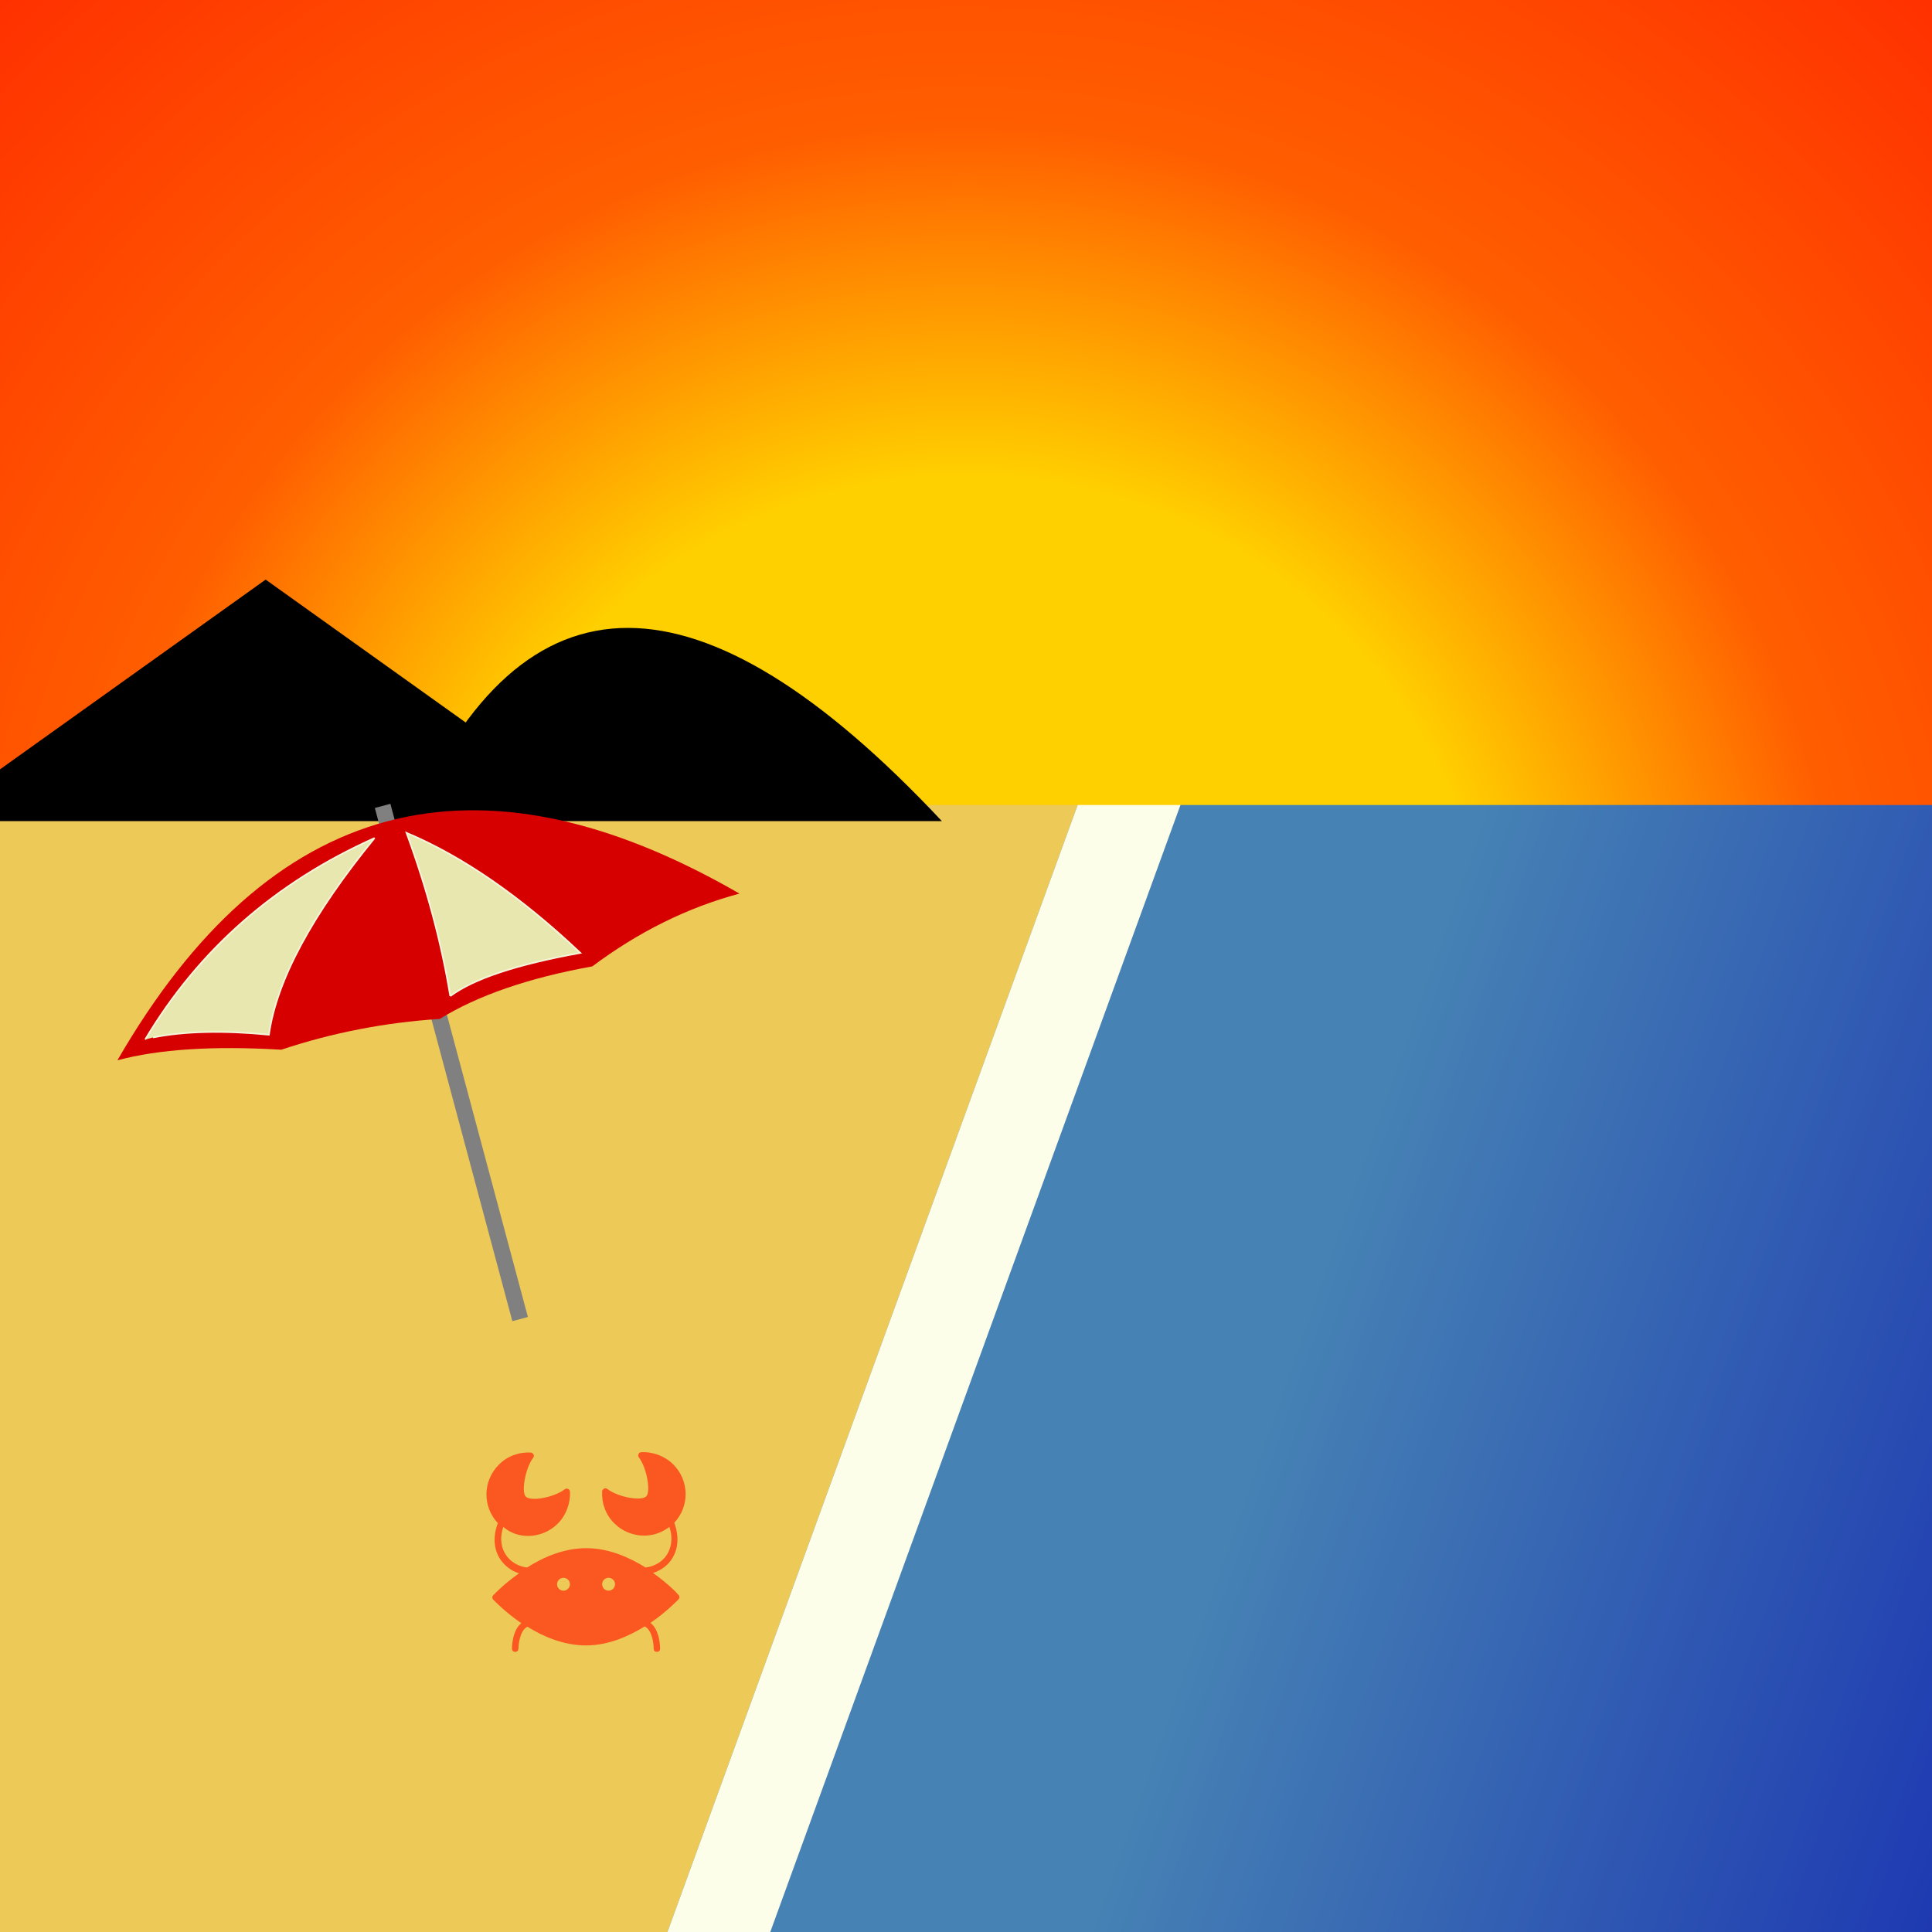 <svg width="600" height="600" xmlns="http://www.w3.org/2000/svg" xmlns:xlink="http://www.w3.org/1999/xlink">

    <defs>
        <radialGradient id="grad1" cx="-0.1" r=".9">
            <stop offset="0.3" stop-color="#ffd000" />

            <stop offset=".5" stop-color="#ff5e00" />
            <stop offset="1" stop-color="#ff1100" />

        </radialGradient>


        <linearGradient id="grad2">
            <stop offset="0.3" stop-color="steelblue" />

            <stop offset="1" stop-color="#1930b1" />

        </linearGradient>

        <g id="céu">

            <rect x="0" y="0" width="600" height="600" fill="url(#grad1)" transform="rotate(-90)translate(-250,0)" />

        </g>

        <g id="mar" transform="rotate(20)translate(400,0)">
            <rect x="0" y="0" width="400" height="600" fill="url(#grad2)"></rect>
            <rect x="0" y="0" width="30" height="400" fill="#fdfee9" transform="translate(0,100)"></rect>
        </g>

        <g id="chapeu" transform="scale(.5,.5)rotate(-15)translate(100,875)">
            <path d="M 0 0 l 0 -330" stroke="gray" stroke-width="10" />
            <path d=" M -200 -220 
            q 200 -200 400 0
            q -50 0 -100 20 
            q -60 -5 -100 7 
            q -50 -10 -100 -7 
            q -60 -20 -100 -20" fill="#d60000" />

            <path d="M -180 -228 
            q 70 -68 170 -84 
            q -75 54 -95 101 
            q -40 -15 -70 -17 " fill="#e7e7af" stroke="beige" />

            <path d="M 10 -205  
            q 5 -50 0 -105 
            q 45 35 85 100 
            q -60 -5 -85 5" fill="#e7e7af" stroke="beige" />
        </g>
        <g id="montanhas" transform="scale(1.5,1.5)translate(0,-90)">

            <path d="M -15 260 l 70 -50 l 70 50 m -40 0 q 35 -80 110 0 z" fill="black" />

        </g>

        <g id="areia">
            <rect x="0" y="0" width="400" height="600" fill="#edc957" transform="rotate(20)translate(51,0)" />
        </g>


        <g id="caranguejo" fill="#fb5721" transform="translate(150,450)">
            <path d="M52.8,38.5c2.5-0.8,4.7-2.4,6-4.6c1.9-3.1,2.1-6.9,0.6-11c4.8-5.1,4.7-13.1-0.3-18.1c-2.6-2.6-6.3-4-10-3.8 
                c-0.4,0-0.7,0.3-0.8,0.6c-0.2,0.3-0.1,0.7,0.1,1c2.4,3.1,3.8,10.5,2.3,12.1c-1.6,1.6-8.9,0.2-12.1-2.3
                c-0.3-0.2-0.7-0.3-1-0.1 c-0.3,0.2-0.6,0.5-0.6,0.8c-0.2,3.7,1.1,7.4,3.8,10c2.5,2.5,5.9,3.8,9.2,3.8
                c2.8,0,5.5-0.9,7.9-2.7c1.3,4,0.3,6.8-0.7,8.5 c-1.4,2.3-4,3.8-6.7,4.1c-5-3.1-11.4-6-18.4-6s-13.4,2.8-18.4,6
                c-2.7-0.3-5.3-1.8-6.7-4.1c-1.1-1.7-2-4.5-0.7-8.5 C8.5,26.1,11.2,27,14,27c3.3,0,6.7-1.3,9.2-3.8
                c2.6-2.6,4-6.3,3.8-10c0-0.4-0.3-0.7-0.6-0.8c-0.3-0.2-0.7-0.1-1,0.1 c-3.2,2.5-10.5,3.9-12.1,2.3
                c-1.5-1.5-0.1-9,2.3-12.1c0.2-0.3,0.3-0.7,0.1-1c-0.2-0.3-0.5-0.6-0.8-0.6c-3.7-0.2-7.4,1.1-10,3.8 
                c-5,5-5.1,13-0.3,18.1c-1.5,4.1-1.3,7.9,0.6,11c1.4,2.2,3.6,3.9,6,4.6c-4.7,3.3-7.7,6.5-8,6.8
                c-0.4,0.4-0.4,1,0,1.4 c0.3,0.3,3.6,3.8,8.7,7.3C9,56.4,9,61.7,9,62c0,0.6,0.4,1,1,1s1-0.4,1-1
                c0-0.1,0.1-5.5,2.8-6.8c5,3.1,11.3,5.8,18.2,5.8 c6.9,0,13.2-2.8,18.2-5.9c2.3,1.1,2.8,5.2,2.8,6.9
                c0,0.6,0.4,1,1,1h0c0.6,0,1-0.4,1-1c0-0.3,0-5.7-3-8c5.1-3.5,8.4-7,8.7-7.3 c0.4-0.4,0.4-1,0-1.4
                C60.5,45,57.5,41.8,52.8,38.5z M25,44c-1.1,0-2-0.9-2-2s0.9-2,2-2s2,0.9,2,2S26.1,44,25,44z M39,44 
                c-1.1,0-2-0.9-2-2s0.9-2,2-2s2,0.9,2,2S40.1,44,39,44 " />
        </g>
    </defs>

   
    <use xlink:href="#areia" />
    <use xlink:href="#mar" />
    <use xlink:href="#céu" />
    
    <use xlink:href="#onda" />
    <use xlink:href="#caranguejo" />
    <use xlink:href="#montanhas" />
    
    
    <use xlink:href="#chapeu" />



</svg>